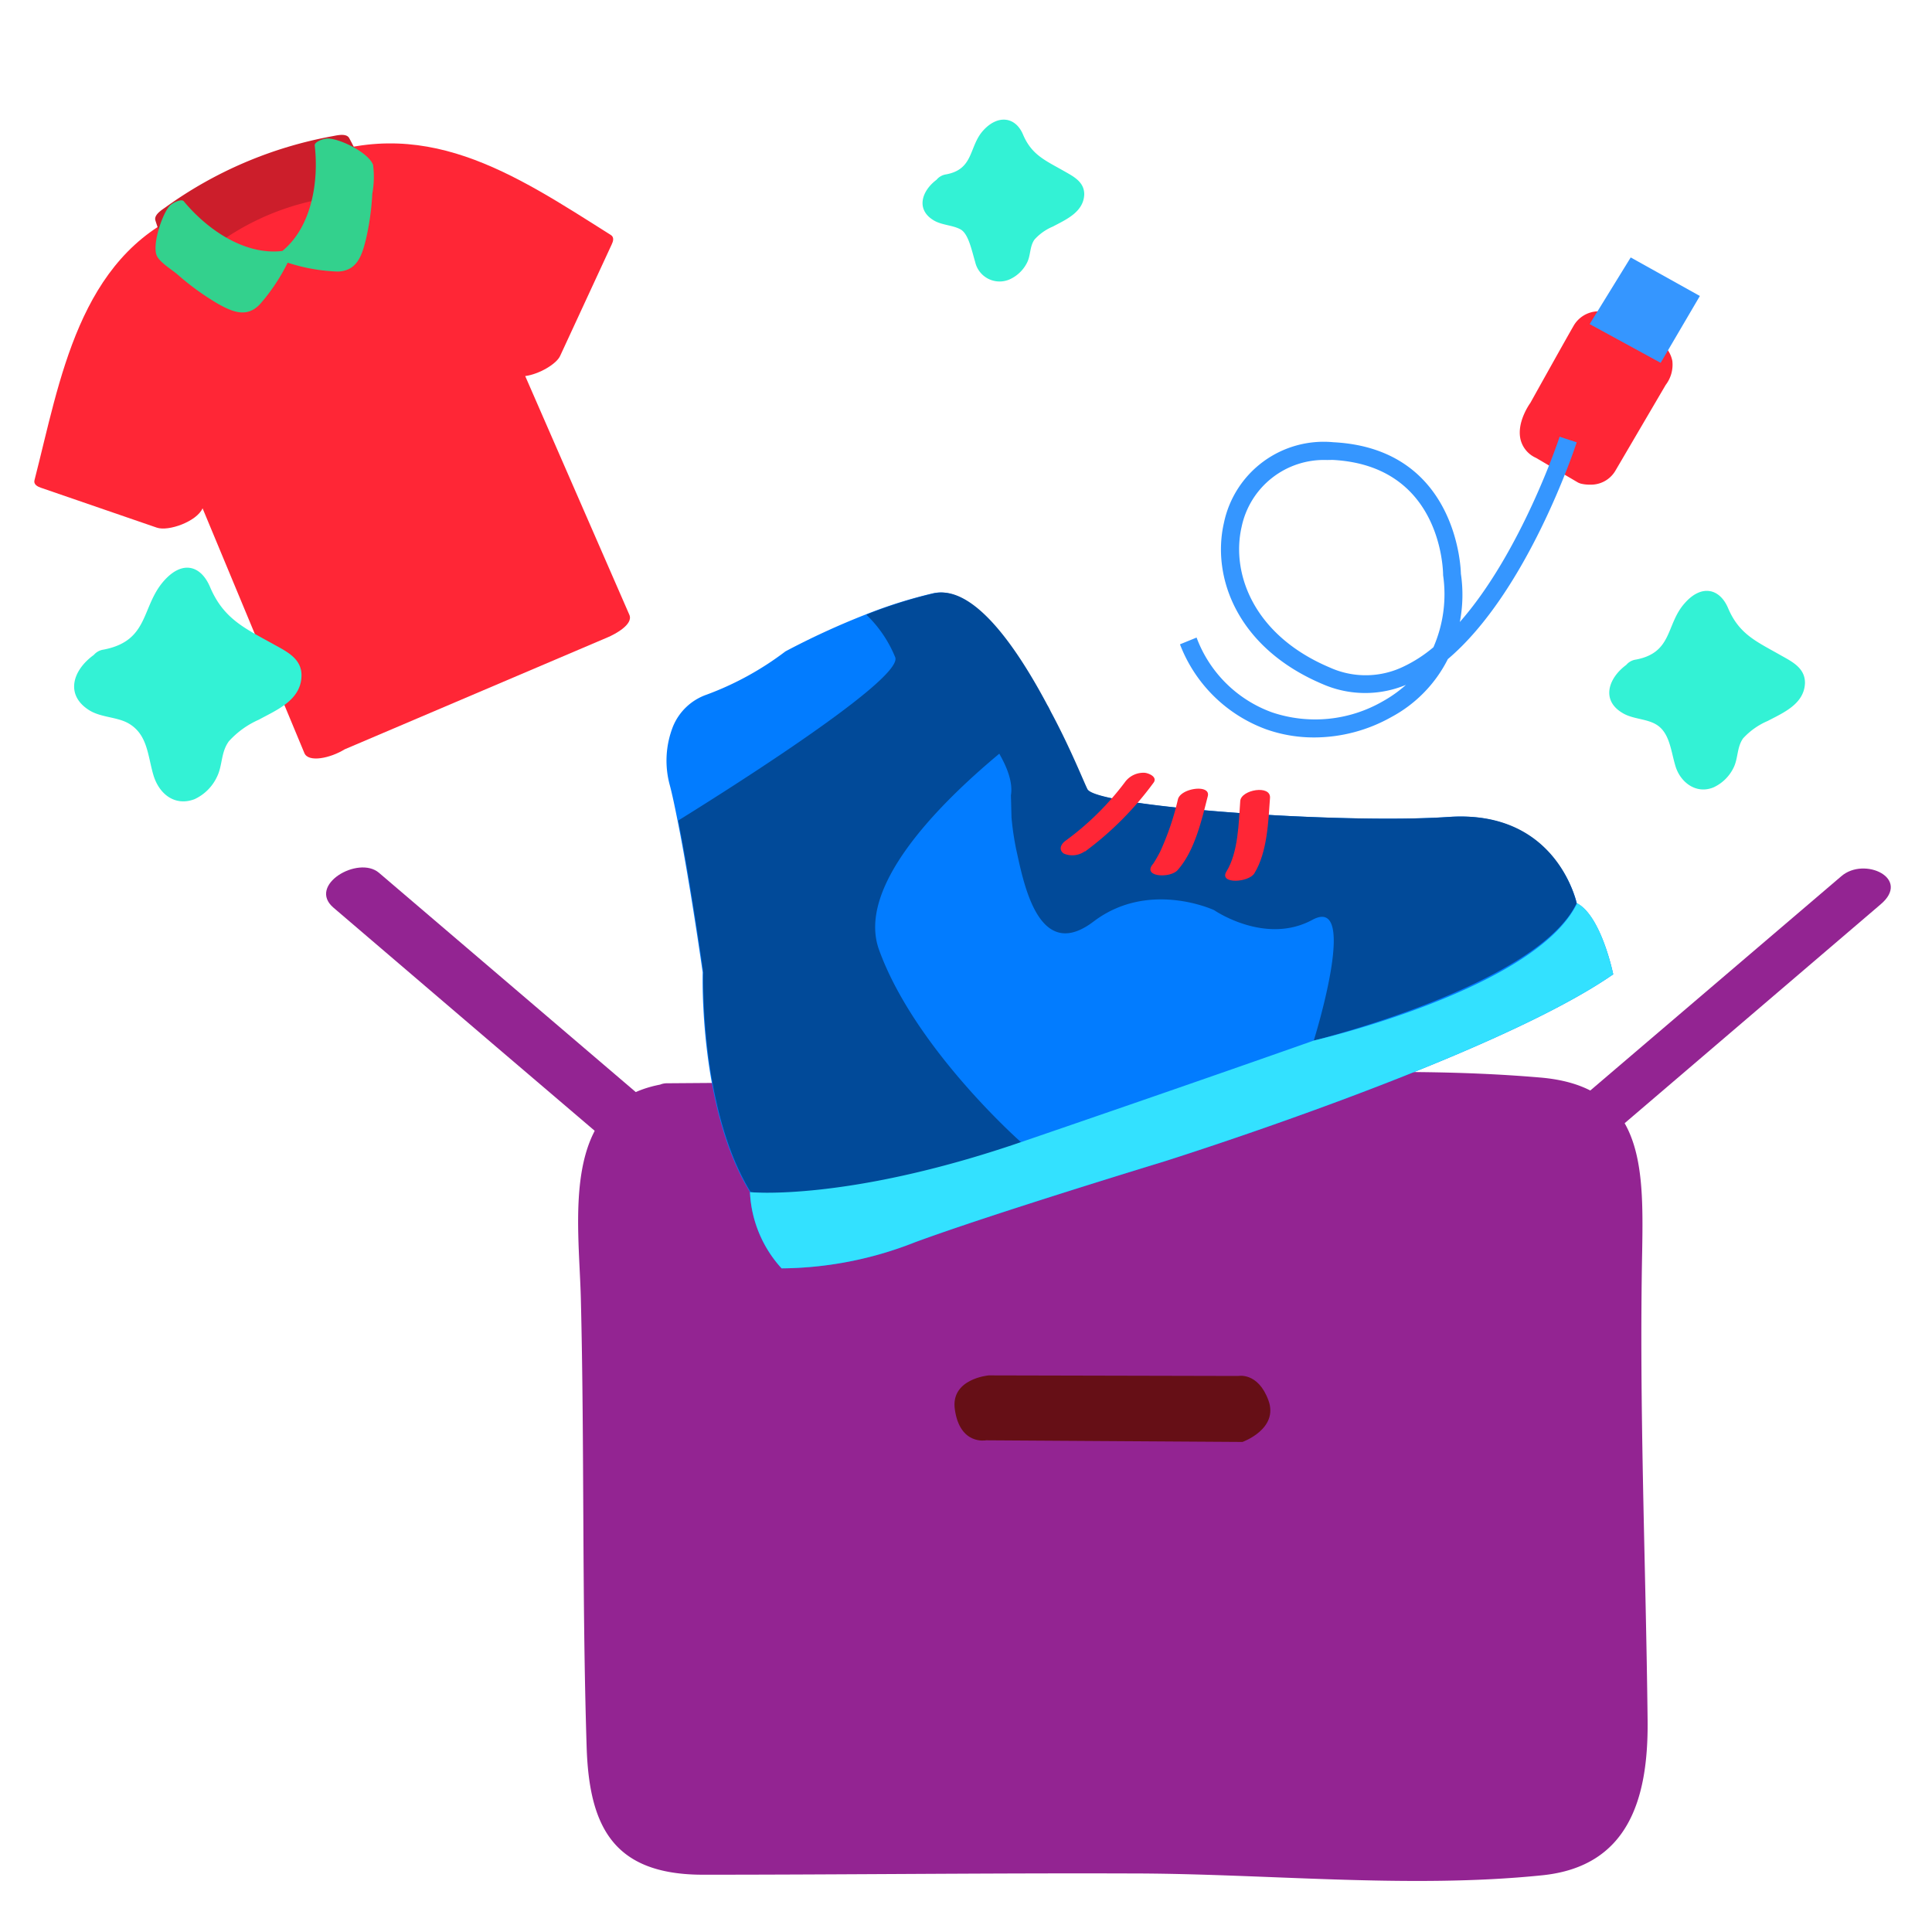 <svg xmlns="http://www.w3.org/2000/svg" viewBox="0 0 200 200"><defs><style>.cls-1{isolation:isolate;}.cls-2{fill:#932492;}.cls-3{fill:#660f16;}.cls-13,.cls-4,.cls-8{mix-blend-mode:multiply;}.cls-5{fill:#027cff;}.cls-6{fill:#014a99;}.cls-7{fill:#33e1ff;}.cls-8,.cls-9{fill:#ff2636;}.cls-10{fill:#cc1e2b;}.cls-11{fill:#33d18d;}.cls-12{fill:#33f2d5;}.cls-13{fill:#3596ff;}</style></defs><title>rebrand_helpcentre2_icons200x200</title><g class="cls-1"><g id="Layer_1" data-name="Layer 1"><g id="NormalMailing4"><path class="cls-2" d="M170,129.41c.14-8.8.14-17-10.63-17.87-16.26-1.39-33.31.18-49.62.3l-40.73.3a1.84,1.84,0,0,0-.69.14c-10.4,2-8.4,14.07-8.2,22.18.38,15.47.11,31,.6,46.42.27,8.39,2.9,13.17,12,13.19,14.78,0,29.57-.18,44.36-.13,13.9,0,28.7,1.61,42.55.19,8.87-.9,11-7.81,10.92-16C170.38,161.91,169.67,145.63,170,129.41Z"/><path class="cls-3" d="M102.35,142.38s-4,.34-3.5,3.56c.54,3.7,3.23,3.16,3.23,3.16l26.54.17s3.77-1.34,2.69-4.3-3.13-2.53-3.13-2.53Z"/><path class="cls-2" d="M72.23,118.53l-33-28.18c-2.14-1.83-7.44,1.28-4.71,3.61q16.47,14.1,33,28.18C69.65,124,75,120.86,72.23,118.53Z"/><path class="cls-2" d="M190.62,90.7l-33,28.17c-3.16,2.71,1.71,5,4.11,2.92l32.95-28.17C197.88,90.92,193,88.65,190.62,90.7Z"/><g class="cls-4"><path class="cls-5" d="M167,100.86c-12.58,8.74-46.7,19.44-46.7,19.44s-17.59,5.35-25.59,8.3a38.25,38.25,0,0,1-13.8,2.7,12.52,12.52,0,0,1-3.27-7.81v-.08c-5.33-8.65-4.9-22.75-4.9-22.75s-1.31-9.29-2.6-15.72c-.27-1.36-.53-2.62-.79-3.61a9.64,9.64,0,0,1,.32-6.13,5.83,5.83,0,0,1,3.48-3.29,31.5,31.5,0,0,0,8.16-4.48,80,80,0,0,1,8.26-3.8,49.33,49.33,0,0,1,7-2.21c4.13-.91,8.6,5.65,11.75,11.58.17.3.31.58.47.89,2,3.76,3.32,7.11,3.68,7.81,1,1.82,26.26,3.63,37.45,2.87s13.31,8.93,13.31,8.93C165.77,94.81,167,100.86,167,100.86Z"/><path class="cls-6" d="M163.21,93.5C159.14,102,136,107.72,136,107.72s4.75-15.15-.14-12.5-10.17-1-10.17-1-6.76-3.17-12.49,1.18-7.25-4.1-8-7.45a29.71,29.71,0,0,1-.49-3.32l-.06-2.3c.31-1.85-1.06-4-1.2-4.31C96.92,83.46,88.67,91.91,91,98.33c3.71,10.24,14.71,19.92,14.71,19.92s-16.18,6.4-28,5.16c-5.33-8.65-4.9-22.75-4.9-22.75s-1.31-9.29-2.6-15.72c2.66-1.65,23.26-14.44,22.47-16.88a12.81,12.81,0,0,0-3-4.43,49.33,49.33,0,0,1,7-2.21c4.13-.91,8.6,5.65,11.75,11.58.16.25.27.52.41.78,0,0,0,0,.06.11,2,3.76,3.32,7.11,3.68,7.81,1,1.82,26.26,3.63,37.45,2.87S163.21,93.5,163.21,93.5Z"/><path class="cls-7" d="M167,100.86c-12.58,8.74-46.7,19.44-46.7,19.44s-17.59,5.35-25.59,8.3a38.25,38.25,0,0,1-13.8,2.7,12.52,12.52,0,0,1-3.27-7.81v-.08s10,1,28-5.16S136,107.72,136,107.72s23-5.32,27.26-14.22C165.77,94.81,167,100.86,167,100.86Z"/><path class="cls-8" d="M112.31,88.16a33.33,33.33,0,0,0,7.08-7.1c.48-.6-.4-1-.87-1.06a2.37,2.37,0,0,0-2,.88A29.2,29.2,0,0,1,110.35,87c-.51.35-.81.94-.23,1.36a2.24,2.24,0,0,0,2.19-.24Z"/><path class="cls-8" d="M121.9,90.08c1.78-2,2.49-5.17,3.13-7.66.32-1.27-2.79-.85-3.09.32a27.92,27.92,0,0,1-1.84,5.42c-.19.37-.39.73-.61,1.08s-.15.23-.1.16c-1.24,1.39,1.72,1.55,2.51.68Z"/><path class="cls-8" d="M129.85,90.41c1.34-2.18,1.45-5.38,1.62-7.81.1-1.39-3-.85-3.08.32-.16,2.23-.2,5.31-1.43,7.3-.81,1.32,2.29,1.16,2.89.19Z"/></g><path class="cls-9" d="M58,36.81l5.32-11.5c.16-.33.29-.77-.11-1-10-6.31-19.49-12.8-31.87-7.53-.66.28-2.67,1.3-2.23,2.33,3.24,7.62-5.55,5.2-6.57,2.8-.44-1-2.62-.27-3.23,0C8.13,26.66,6.22,39.41,3.57,49.71c-.12.44.33.67.66.78l12,4.13c1.21.42,4.14-.64,4.74-2q5.26,12.67,10.54,25.34c.42,1,2.68.53,4.17-.39l27.24-11.6c.66-.28,2.68-1.31,2.23-2.33Q59.75,51.27,54.37,38.93C55.81,38.74,57.64,37.67,58,36.81Z"/><g class="cls-4"><path class="cls-9" d="M25.23,27.29A17,17,0,0,0,32.92,24h0a3.11,3.11,0,0,0,.28-.23l.34-.31.27-.29a4.94,4.94,0,0,0,.86-5.09l-.11-.24-1.77.75a33.78,33.78,0,0,0-11.33,4.83l-1.77.75.1.24A5,5,0,0,0,25.23,27.29Z"/><path class="cls-9" d="M25.16,29.12a22.71,22.71,0,0,0,6.45-2.21,14.45,14.45,0,0,0,3-1.89c.34-.31,2.08-1.84.57-.45,2.21-2.05,3.37-5,2.13-7.87-.52-1.22-2.53-.79-3.4-.42C31.33,17.37,28.59,17.92,26,19s-4.59,2.57-7,3.6c-.9.38-2.58,1.52-2.06,2.74,1.31,3.06,4.34,4.11,7.48,3.88,2.45-.18,5.46-4.18,1.59-3.9A3.48,3.48,0,0,1,22.42,23l-2.06,2.74c2.43-1,4.58-2.55,7-3.59,2.57-1.1,5.3-1.65,7.88-2.74L31.84,19c1.05,2.48-.61,3.38-1.61,5.21l1.32-1.42a15,15,0,0,1-6.24,2.65C22.34,26,21.28,29.84,25.16,29.12Z"/></g><g class="cls-4"><path class="cls-10" d="M33.18,19.51a28.73,28.73,0,0,0-11.34,4.83l-1.6,1.14L19.59,24a21.25,21.25,0,0,1-.82-2.27l1.49-1.06A28.59,28.59,0,0,1,31.59,15.8l1.8-.34a22.82,22.82,0,0,1,1.07,2.16l.65,1.53Z"/><path class="cls-10" d="M34.23,18.16A41.22,41.22,0,0,0,18.54,25.3l4.43-1a32.42,32.42,0,0,1-1.47-3.8l-1,1.34a28.79,28.79,0,0,1,11.86-5.05l-1.68-.19a31.68,31.68,0,0,1,1.72,3.69l3.78-2.51-1.93.36c-1.56.29-5.81,3.4-2.11,2.71l1.94-.37c.67-.12,4.28-1.33,3.78-2.51a32.58,32.58,0,0,0-1.72-3.69c-.3-.51-1.25-.27-1.68-.19a42.56,42.56,0,0,0-17.37,7.4c-.36.25-1.19.77-1,1.34a33.05,33.05,0,0,0,1.46,3.8c.5,1.18,3.88-.59,4.43-1a26.43,26.43,0,0,1,10.18-4.79c.89-.19,3.32-.89,3.6-1.91S35.22,18,34.23,18.16Z"/></g><path class="cls-11" d="M38.62,17.07c-.44-1.23-3.36-2.71-4.67-2.73h-.06c-.42,0-1.35.35-1.31.71.43,3.74-.3,8.42-3.35,10.93-3.92.47-7.8-2.24-10.21-5.15-.24-.28-1.14.16-1.44.46l0,0c-.82.88-1.86,4.11-1.34,5.2.33.69,1.56,1.43,2.12,1.91a27.07,27.07,0,0,0,4.24,3.07c1.58.88,3,1.42,4.33,0a19.94,19.94,0,0,0,2.85-4.28,18.43,18.43,0,0,0,5.2.92c2-.07,2.5-1.68,2.92-3.42a27,27,0,0,0,.64-4.64A9.65,9.65,0,0,0,38.62,17.07Z"/><g class="cls-4"><path class="cls-12" d="M28.17,66.61C25.25,65,23.12,64,21.75,60.78c-.94-2.24-2.86-2.83-4.79-.64-2.37,2.69-1.49,6.2-6.25,7.11a1.62,1.62,0,0,0-1,.55c-2.21,1.59-3,4.17-.43,5.75,1.21.73,2.82.66,4,1.32,2,1.14,2,3.31,2.59,5.33s2.25,3.3,4.27,2.53a4.78,4.78,0,0,0,2.3-2.27c.62-1.22.4-2.55,1.25-3.72A9.16,9.16,0,0,1,26.8,74.5c1.82-1,4.35-2,4.41-4.52C31.26,68.12,29.57,67.4,28.17,66.61Z"/><path class="cls-12" d="M110.06,17.66c-1.89-1.07-3.28-1.65-4.16-3.74-.79-1.86-2.62-2.07-4.12-.41s-.94,4-3.83,4.54a1.58,1.58,0,0,0-1,.56c-1.54,1.15-2.18,3.1-.26,4.22.84.49,1.94.47,2.75.92s1.14,2.13,1.51,3.37a2.59,2.59,0,0,0,3.57,1.8,3.73,3.73,0,0,0,1.8-1.73c.39-.77.26-1.67.77-2.39A5.33,5.33,0,0,1,109,23.45c1.33-.71,3.17-1.49,3.24-3.32C112.25,18.79,111.07,18.24,110.06,17.66Z"/><path class="cls-12" d="M184.21,67.76c-2.42-1.37-4.19-2.13-5.32-4.81-.87-2.05-2.75-2.47-4.46-.54-2,2.19-1.23,5.14-5.08,5.87a1.59,1.59,0,0,0-1,.55c-1.86,1.37-2.64,3.68-.35,5,1,.6,2.39.57,3.38,1.13,1.47.82,1.57,2.73,2.07,4.37s2.12,2.92,3.93,2.18a4.32,4.32,0,0,0,2.06-2c.51-1,.34-2.12,1-3.07A7.39,7.39,0,0,1,183,74.63c1.59-.84,3.78-1.75,3.85-3.93C186.86,69.09,185.42,68.45,184.21,67.76Z"/></g><path class="cls-9" d="M166.18,33.19a2.22,2.22,0,0,0-2.44.89c-.79,1.36-4.57,8.14-4.57,8.14s-2.29,3.2.33,4.43l4.36,2.56s1.84.48,2.64-.88l5.29-9a2.14,2.14,0,0,0-.6-3.28C169.05,34.67,166.18,33.19,166.18,33.19Z"/><path class="cls-9" d="M164.59,50.17a3.72,3.72,0,0,1-1-.12l-.22-.09-4.36-2.56a2.82,2.82,0,0,1-1.59-1.85c-.45-1.74.84-3.62,1-3.84,0,0,3.74-6.72,4.53-8.07a3,3,0,0,1,3.43-1.28l.16.06c.12.06,2.93,1.52,5.08,2.88a3.05,3.05,0,0,1,1.5,2.06,3.45,3.45,0,0,1-.69,2.49l-5.23,8.92A2.93,2.93,0,0,1,164.59,50.17Zm-.42-1.78c.3,0,1.21.15,1.58-.49l5.29-9a1.72,1.72,0,0,0,.4-1.23,1.37,1.37,0,0,0-.71-.88c-1.87-1.18-4.34-2.48-4.85-2.75a1.27,1.27,0,0,0-1.39.51c-.79,1.35-4.56,8.12-4.56,8.12a3.8,3.8,0,0,0-.78,2.48,1.17,1.17,0,0,0,.72.75Z"/><polygon class="cls-13" points="164.56 33.55 168.81 26.65 175.97 30.64 171.91 37.56 164.56 33.55"/><path class="cls-13" d="M136.08,76.34a14.8,14.8,0,0,1-5-.84,15.11,15.11,0,0,1-8.93-8.8l1.72-.7a13.08,13.08,0,0,0,7.83,7.75,14,14,0,0,0,11.43-1.14,13.23,13.23,0,0,0,2.41-1.71,11,11,0,0,1-8.62-.08c-8.85-3.74-11.51-11.07-10.22-16.69a10.55,10.55,0,0,1,11.34-8.35c13,.67,13.19,13.49,13.19,13.61h0a14.86,14.86,0,0,1-.11,5c6.37-7.24,10.28-19,10.33-19.18l1.77.58c-.24.72-5.14,15.49-13.34,22.44a13.86,13.86,0,0,1-5.85,6A16.33,16.33,0,0,1,136.08,76.34Zm1.3-28.72a8.71,8.71,0,0,0-8.85,6.93c-1.11,4.85,1.28,11.24,9.13,14.55A9,9,0,0,0,145.3,69a14.21,14.21,0,0,0,3.09-2,13.72,13.72,0,0,0,1-7.45c0-.63-.23-11.36-11.44-11.94Z"/></g></g></g></svg>